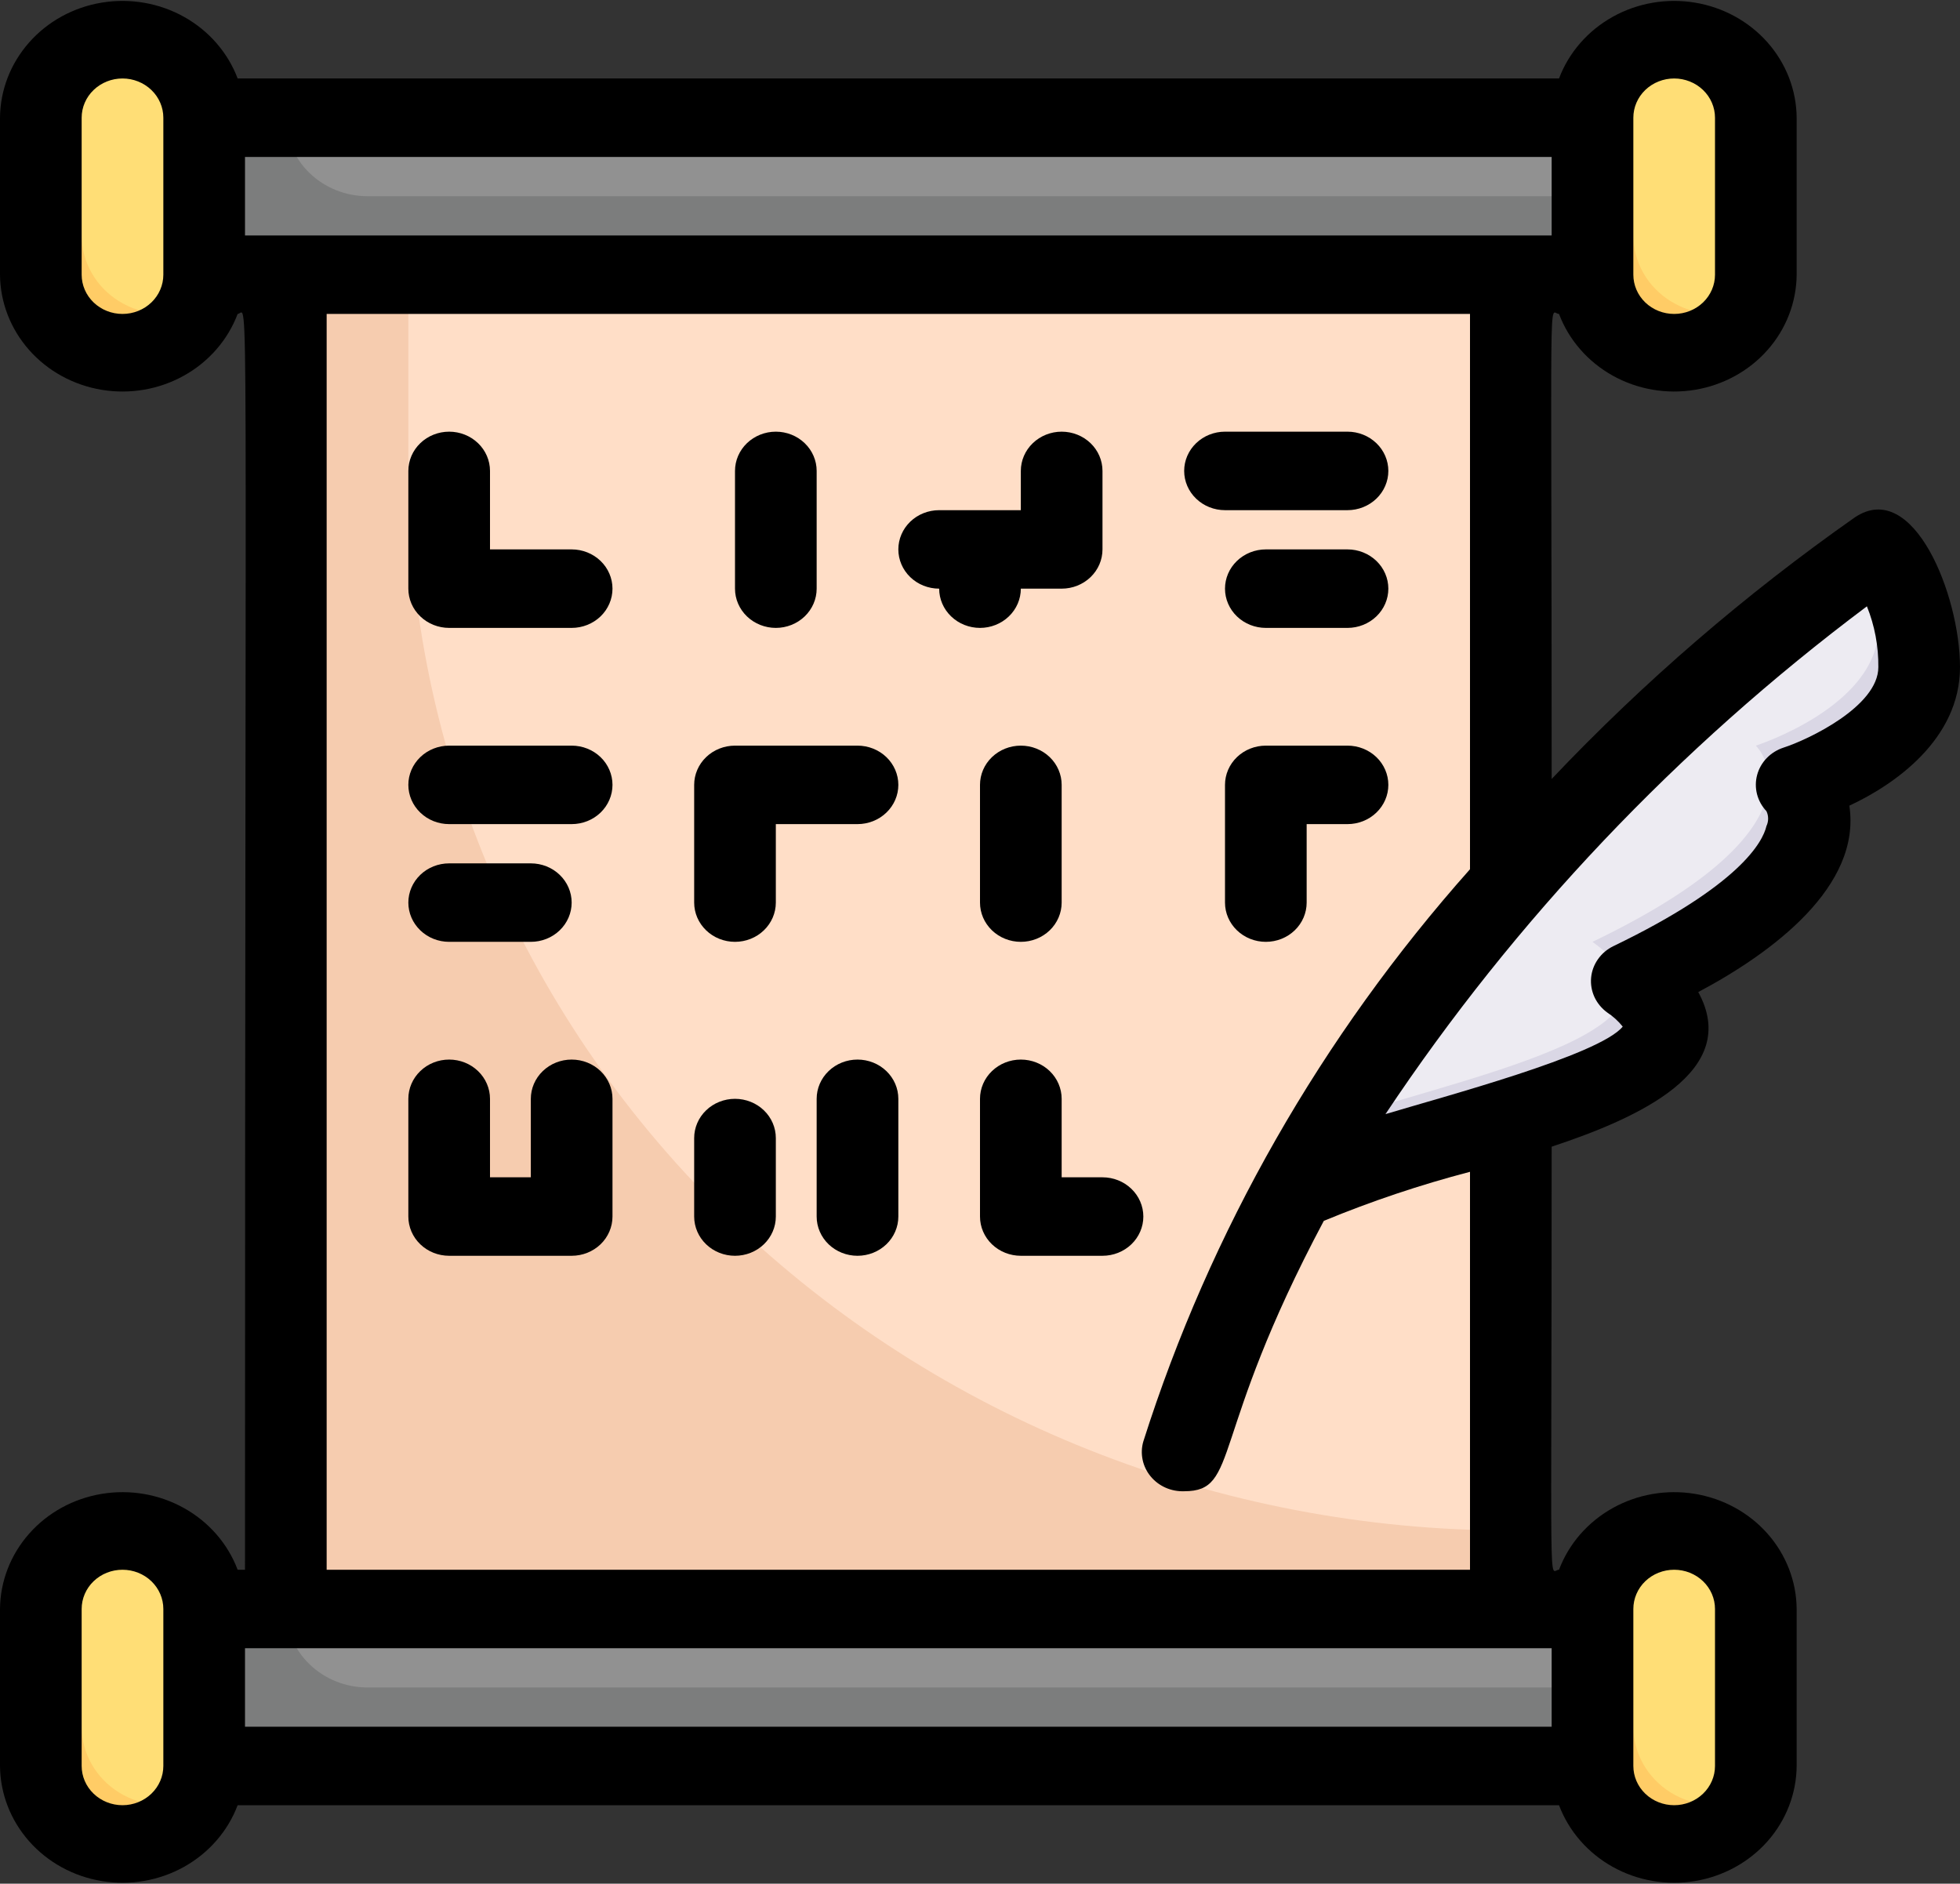 <svg width="77" height="74" viewBox="0 0 77 74" fill="none" xmlns="http://www.w3.org/2000/svg">
<rect x="0" y="0" width="77" height="74" fill="#333333" stroke="none"/>
<g clip-path="url(#clip0_7_229)">
<path d="M59.354 34.703C56.069 38.444 53.208 42.512 50.82 46.836C53.577 45.645 56.431 44.675 59.354 43.938V63.208H11.229V10.792H59.354V34.703Z" fill="#F6CCAF"/>
<path d="M59.354 34.703C56.069 38.444 53.208 42.512 50.82 46.836C53.577 45.645 56.431 44.675 59.354 43.938C59.354 61.05 59.194 60.125 59.354 60.125C47.867 60.125 36.85 55.739 28.728 47.933C20.605 40.127 16.042 29.54 16.042 18.5V10.792H59.354V34.703Z" fill="#FFDEC7"/>
<path d="M62.562 4.625H8.021V10.792H62.562V4.625Z" fill="#7C7D7D"/>
<path d="M62.562 4.625V7.708H14.438C13.587 7.708 12.771 7.383 12.169 6.805C11.567 6.227 11.229 5.443 11.229 4.625H62.562Z" fill="#919191"/>
<path d="M62.562 63.208H8.021V69.375H62.562V63.208Z" fill="#7C7D7D"/>
<path d="M62.562 63.208V66.292H14.438C13.587 66.292 12.771 65.967 12.169 65.389C11.567 64.81 11.229 64.026 11.229 63.208H62.562Z" fill="#919191"/>
<path d="M68.979 4.625C68.979 11.1 69.091 11.27 68.69 12.056C68.387 12.695 67.866 13.216 67.212 13.532C66.559 13.848 65.813 13.94 65.097 13.792C64.382 13.645 63.741 13.267 63.28 12.721C62.819 12.175 62.566 11.495 62.562 10.792V4.625C62.562 3.807 62.901 3.023 63.502 2.445C64.104 1.867 64.92 1.542 65.771 1.542C66.622 1.542 67.438 1.867 68.04 2.445C68.641 3.023 68.979 3.807 68.979 4.625Z" fill="#FFCC66"/>
<path d="M68.979 4.625C68.979 11.1 69.091 11.27 68.69 12.056C68.202 12.267 67.667 12.357 67.133 12.318C66.6 12.28 66.085 12.113 65.635 11.834C65.186 11.555 64.816 11.173 64.559 10.722C64.303 10.27 64.168 9.764 64.167 9.25C64.167 2.775 64.054 2.605 64.455 1.819C64.944 1.608 65.479 1.518 66.012 1.557C66.546 1.596 67.061 1.762 67.511 2.041C67.96 2.32 68.33 2.702 68.587 3.154C68.843 3.605 68.978 4.111 68.979 4.625Z" fill="#FFDE76"/>
<path d="M8.021 4.625C8.021 11.1 8.133 11.27 7.732 12.056C7.429 12.695 6.907 13.216 6.254 13.532C5.6 13.848 4.854 13.94 4.139 13.792C3.424 13.645 2.783 13.267 2.322 12.721C1.861 12.175 1.608 11.495 1.604 10.792V4.625C1.604 3.807 1.942 3.023 2.544 2.445C3.146 1.867 3.962 1.542 4.812 1.542C5.663 1.542 6.479 1.867 7.081 2.445C7.683 3.023 8.021 3.807 8.021 4.625Z" fill="#FFCC66"/>
<path d="M8.021 4.625C8.021 11.1 8.133 11.27 7.732 12.056C7.244 12.267 6.709 12.357 6.175 12.318C5.642 12.28 5.127 12.113 4.677 11.834C4.227 11.555 3.857 11.173 3.601 10.722C3.344 10.27 3.209 9.764 3.208 9.25C3.208 2.775 3.096 2.605 3.497 1.819C3.985 1.608 4.52 1.518 5.054 1.557C5.588 1.596 6.103 1.762 6.552 2.041C7.002 2.32 7.372 2.702 7.628 3.154C7.885 3.605 8.02 4.111 8.021 4.625Z" fill="#FFDE76"/>
<path d="M68.979 63.208C68.979 69.683 69.091 69.853 68.69 70.639C68.387 71.279 67.866 71.8 67.212 72.115C66.559 72.431 65.813 72.523 65.097 72.376C64.382 72.228 63.741 71.85 63.28 71.304C62.819 70.759 62.566 70.078 62.562 69.375V63.208C62.562 62.391 62.901 61.606 63.502 61.028C64.104 60.45 64.92 60.125 65.771 60.125C66.622 60.125 67.438 60.45 68.04 61.028C68.641 61.606 68.979 62.391 68.979 63.208Z" fill="#FFCC66"/>
<path d="M68.979 63.208C68.979 69.683 69.091 69.853 68.69 70.639C68.202 70.85 67.667 70.94 67.133 70.901C66.6 70.863 66.085 70.696 65.635 70.418C65.186 70.139 64.816 69.756 64.559 69.305C64.303 68.853 64.168 68.348 64.167 67.833C64.167 61.358 64.054 61.189 64.455 60.403C64.944 60.192 65.479 60.101 66.012 60.14C66.546 60.179 67.061 60.345 67.511 60.624C67.96 60.903 68.33 61.285 68.587 61.737C68.843 62.188 68.978 62.694 68.979 63.208Z" fill="#FFDE76"/>
<path d="M8.021 63.208C8.021 69.683 8.133 69.853 7.732 70.639C7.429 71.279 6.907 71.8 6.254 72.115C5.6 72.431 4.854 72.523 4.139 72.376C3.424 72.228 2.783 71.85 2.322 71.304C1.861 70.759 1.608 70.078 1.604 69.375V63.208C1.604 62.391 1.942 61.606 2.544 61.028C3.146 60.45 3.962 60.125 4.812 60.125C5.663 60.125 6.479 60.45 7.081 61.028C7.683 61.606 8.021 62.391 8.021 63.208Z" fill="#FFCC66"/>
<path d="M8.021 63.208C8.021 69.683 8.133 69.853 7.732 70.639C7.244 70.85 6.709 70.94 6.175 70.901C5.642 70.863 5.127 70.696 4.677 70.418C4.227 70.139 3.857 69.756 3.601 69.305C3.344 68.853 3.209 68.348 3.208 67.833C3.208 61.358 3.096 61.189 3.497 60.403C3.985 60.192 4.52 60.101 5.054 60.14C5.588 60.179 6.103 60.345 6.552 60.624C7.002 60.903 7.372 61.285 7.628 61.737C7.885 62.188 8.02 62.694 8.021 63.208Z" fill="#FFDE76"/>
<path d="M70.583 30.833C70.583 30.833 73.792 33.917 64.167 38.542C69.894 42.673 55.199 44.338 50.82 46.836C51.349 45.865 51.911 44.909 52.424 43.984C58.456 34.287 68.771 24.667 73.792 21.583C74.907 22.879 75.479 24.529 75.396 26.208C75.396 29.292 70.583 30.833 70.583 30.833Z" fill="#DAD7E5"/>
<path d="M68.979 29.292C68.979 29.292 72.188 32.375 62.562 37C67.231 40.376 58.312 42.103 52.488 43.984C57.929 35.431 65.005 27.946 73.343 21.922C73.659 22.805 73.811 23.734 73.792 24.667C73.792 27.75 68.979 29.292 68.979 29.292Z" fill="#EDEBF2"/>
<path d="M77 26.208C77 23.387 75.171 18.793 72.877 20.319C68.555 23.353 64.562 26.798 60.958 30.602C60.958 10.298 60.83 12.333 61.247 12.333C61.632 13.353 62.378 14.21 63.354 14.755C64.329 15.3 65.474 15.498 66.586 15.314C67.698 15.13 68.708 14.577 69.439 13.75C70.169 12.924 70.575 11.876 70.583 10.792V4.625C70.575 3.54 70.169 2.493 69.439 1.667C68.708 0.84 67.698 0.286 66.586 0.103C65.474 -0.081 64.329 0.117 63.354 0.662C62.378 1.207 61.632 2.064 61.247 3.083H9.336C8.951 2.064 8.206 1.207 7.23 0.662C6.254 0.117 5.11 -0.081 3.997 0.103C2.885 0.286 1.875 0.84 1.145 1.667C0.414 2.493 0.009 3.54 0 4.625L0 10.792C0.009 11.876 0.414 12.924 1.145 13.75C1.875 14.577 2.885 15.13 3.997 15.314C5.11 15.498 6.254 15.3 7.23 14.755C8.206 14.21 8.951 13.353 9.336 12.333C9.785 12.333 9.625 8.525 9.625 61.667H9.336C8.951 60.647 8.206 59.79 7.23 59.245C6.254 58.7 5.11 58.502 3.997 58.686C2.885 58.87 1.875 59.423 1.145 60.25C0.414 61.077 0.009 62.124 0 63.208L0 69.375C0.009 70.46 0.414 71.507 1.145 72.334C1.875 73.16 2.885 73.714 3.997 73.897C5.11 74.081 6.254 73.883 7.23 73.338C8.206 72.793 8.951 71.936 9.336 70.917H61.247C61.632 71.936 62.378 72.793 63.354 73.338C64.329 73.883 65.474 74.081 66.586 73.897C67.698 73.714 68.708 73.16 69.439 72.334C70.169 71.507 70.575 70.46 70.583 69.375V63.208C70.575 62.124 70.169 61.077 69.439 60.25C68.708 59.423 67.698 58.87 66.586 58.686C65.474 58.502 64.329 58.7 63.354 59.245C62.378 59.79 61.632 60.647 61.247 61.667C60.83 61.667 60.958 63.517 60.958 45.047C64.407 43.907 68.418 42.072 66.717 38.973C69.621 37.432 73.134 34.826 72.653 31.65C74.417 30.833 77 29.045 77 26.208ZM67.375 4.625V10.792C67.375 11.201 67.206 11.593 66.905 11.882C66.604 12.171 66.196 12.333 65.771 12.333C65.345 12.333 64.937 12.171 64.636 11.882C64.336 11.593 64.167 11.201 64.167 10.792V4.625C64.167 4.216 64.336 3.824 64.636 3.535C64.937 3.246 65.345 3.083 65.771 3.083C66.196 3.083 66.604 3.246 66.905 3.535C67.206 3.824 67.375 4.216 67.375 4.625ZM60.958 9.25H9.625V6.167H60.958V9.25ZM3.208 10.792V4.625C3.208 4.216 3.377 3.824 3.678 3.535C3.979 3.246 4.387 3.083 4.812 3.083C5.238 3.083 5.646 3.246 5.947 3.535C6.248 3.824 6.417 4.216 6.417 4.625V10.792C6.417 11.201 6.248 11.593 5.947 11.882C5.646 12.171 5.238 12.333 4.812 12.333C4.387 12.333 3.979 12.171 3.678 11.882C3.377 11.593 3.208 11.201 3.208 10.792ZM3.208 69.375V63.208C3.208 62.8 3.377 62.407 3.678 62.118C3.979 61.829 4.387 61.667 4.812 61.667C5.238 61.667 5.646 61.829 5.947 62.118C6.248 62.407 6.417 62.8 6.417 63.208V69.375C6.417 69.784 6.248 70.176 5.947 70.465C5.646 70.754 5.238 70.917 4.812 70.917C4.387 70.917 3.979 70.754 3.678 70.465C3.377 70.176 3.208 69.784 3.208 69.375ZM9.625 64.75H60.958V67.833H9.625V64.75ZM67.375 63.208V69.375C67.375 69.784 67.206 70.176 66.905 70.465C66.604 70.754 66.196 70.917 65.771 70.917C65.345 70.917 64.937 70.754 64.636 70.465C64.336 70.176 64.167 69.784 64.167 69.375V63.208C64.167 62.8 64.336 62.407 64.636 62.118C64.937 61.829 65.345 61.667 65.771 61.667C66.196 61.667 66.604 61.829 66.905 62.118C67.206 62.407 67.375 62.8 67.375 63.208ZM57.75 61.667H12.833V12.333H57.75V34.148C51.911 40.714 47.542 48.365 44.917 56.625C44.848 56.859 44.838 57.105 44.888 57.344C44.937 57.582 45.044 57.806 45.201 57.996C45.357 58.187 45.558 58.34 45.788 58.442C46.017 58.544 46.268 58.592 46.521 58.583C48.718 58.583 47.467 56.487 52.007 47.961C53.872 47.19 55.791 46.546 57.75 46.034V61.667ZM70.07 29.369C69.818 29.451 69.59 29.592 69.409 29.779C69.227 29.967 69.097 30.195 69.031 30.442C68.964 30.69 68.962 30.95 69.026 31.199C69.09 31.447 69.217 31.677 69.396 31.866C69.44 31.958 69.462 32.058 69.462 32.159C69.462 32.26 69.44 32.36 69.396 32.452C69.252 33.069 68.37 34.765 63.381 37.17C63.138 37.288 62.93 37.464 62.778 37.681C62.625 37.897 62.532 38.148 62.508 38.408C62.484 38.669 62.53 38.931 62.64 39.17C62.751 39.409 62.923 39.617 63.14 39.775C63.373 39.928 63.578 40.115 63.75 40.33C62.835 41.455 56.675 43.09 54.429 43.768C59.511 36.136 65.907 29.39 73.343 23.819C73.649 24.581 73.801 25.392 73.792 26.208C73.792 27.75 71.032 29.06 70.07 29.369Z" fill="black"/>
<path d="M22.458 21.583H19.25V18.5C19.25 18.091 19.081 17.699 18.78 17.41C18.479 17.121 18.071 16.958 17.646 16.958C17.22 16.958 16.812 17.121 16.512 17.41C16.211 17.699 16.042 18.091 16.042 18.5V23.125C16.042 23.534 16.211 23.926 16.512 24.215C16.812 24.504 17.22 24.667 17.646 24.667H22.458C22.884 24.667 23.292 24.504 23.593 24.215C23.893 23.926 24.062 23.534 24.062 23.125C24.062 22.716 23.893 22.324 23.593 22.035C23.292 21.746 22.884 21.583 22.458 21.583ZM32.083 23.125V18.5C32.083 18.091 31.914 17.699 31.613 17.41C31.313 17.121 30.905 16.958 30.479 16.958C30.054 16.958 29.646 17.121 29.345 17.41C29.044 17.699 28.875 18.091 28.875 18.5V23.125C28.875 23.534 29.044 23.926 29.345 24.215C29.646 24.504 30.054 24.667 30.479 24.667C30.905 24.667 31.313 24.504 31.613 24.215C31.914 23.926 32.083 23.534 32.083 23.125ZM48.125 20.042H52.938C53.363 20.042 53.771 19.879 54.072 19.59C54.373 19.301 54.542 18.909 54.542 18.5C54.542 18.091 54.373 17.699 54.072 17.41C53.771 17.121 53.363 16.958 52.938 16.958H48.125C47.7 16.958 47.291 17.121 46.991 17.41C46.69 17.699 46.521 18.091 46.521 18.5C46.521 18.909 46.69 19.301 46.991 19.59C47.291 19.879 47.7 20.042 48.125 20.042ZM52.938 21.583H49.729C49.304 21.583 48.896 21.746 48.595 22.035C48.294 22.324 48.125 22.716 48.125 23.125C48.125 23.534 48.294 23.926 48.595 24.215C48.896 24.504 49.304 24.667 49.729 24.667H52.938C53.363 24.667 53.771 24.504 54.072 24.215C54.373 23.926 54.542 23.534 54.542 23.125C54.542 22.716 54.373 22.324 54.072 22.035C53.771 21.746 53.363 21.583 52.938 21.583ZM33.688 29.292H28.875C28.45 29.292 28.041 29.454 27.741 29.743C27.44 30.032 27.271 30.424 27.271 30.833V35.458C27.271 35.867 27.44 36.259 27.741 36.548C28.041 36.838 28.45 37 28.875 37C29.3 37 29.709 36.838 30.009 36.548C30.31 36.259 30.479 35.867 30.479 35.458V32.375H33.688C34.113 32.375 34.521 32.213 34.822 31.923C35.123 31.634 35.292 31.242 35.292 30.833C35.292 30.424 35.123 30.032 34.822 29.743C34.521 29.454 34.113 29.292 33.688 29.292ZM38.5 30.833V35.458C38.5 35.867 38.669 36.259 38.97 36.548C39.271 36.838 39.679 37 40.104 37C40.53 37 40.938 36.838 41.239 36.548C41.539 36.259 41.708 35.867 41.708 35.458V30.833C41.708 30.424 41.539 30.032 41.239 29.743C40.938 29.454 40.53 29.292 40.104 29.292C39.679 29.292 39.271 29.454 38.97 29.743C38.669 30.032 38.5 30.424 38.5 30.833ZM52.938 29.292H49.729C49.304 29.292 48.896 29.454 48.595 29.743C48.294 30.032 48.125 30.424 48.125 30.833V35.458C48.125 35.867 48.294 36.259 48.595 36.548C48.896 36.838 49.304 37 49.729 37C50.155 37 50.563 36.838 50.864 36.548C51.164 36.259 51.333 35.867 51.333 35.458V32.375H52.938C53.363 32.375 53.771 32.213 54.072 31.923C54.373 31.634 54.542 31.242 54.542 30.833C54.542 30.424 54.373 30.032 54.072 29.743C53.771 29.454 53.363 29.292 52.938 29.292ZM22.458 29.292H17.646C17.22 29.292 16.812 29.454 16.512 29.743C16.211 30.032 16.042 30.424 16.042 30.833C16.042 31.242 16.211 31.634 16.512 31.923C16.812 32.213 17.22 32.375 17.646 32.375H22.458C22.884 32.375 23.292 32.213 23.593 31.923C23.893 31.634 24.062 31.242 24.062 30.833C24.062 30.424 23.893 30.032 23.593 29.743C23.292 29.454 22.884 29.292 22.458 29.292ZM17.646 37H20.854C21.28 37 21.688 36.838 21.988 36.548C22.289 36.259 22.458 35.867 22.458 35.458C22.458 35.049 22.289 34.657 21.988 34.368C21.688 34.079 21.28 33.917 20.854 33.917H17.646C17.22 33.917 16.812 34.079 16.512 34.368C16.211 34.657 16.042 35.049 16.042 35.458C16.042 35.867 16.211 36.259 16.512 36.548C16.812 36.838 17.22 37 17.646 37ZM40.104 23.125H41.708C42.134 23.125 42.542 22.963 42.843 22.673C43.144 22.384 43.312 21.992 43.312 21.583V18.5C43.312 18.091 43.144 17.699 42.843 17.41C42.542 17.121 42.134 16.958 41.708 16.958C41.283 16.958 40.875 17.121 40.574 17.41C40.273 17.699 40.104 18.091 40.104 18.5V20.042H36.896C36.47 20.042 36.062 20.204 35.761 20.493C35.461 20.782 35.292 21.174 35.292 21.583C35.292 21.992 35.461 22.384 35.761 22.673C36.062 22.963 36.47 23.125 36.896 23.125C36.896 23.534 37.065 23.926 37.366 24.215C37.666 24.504 38.075 24.667 38.5 24.667C38.925 24.667 39.334 24.504 39.634 24.215C39.935 23.926 40.104 23.534 40.104 23.125ZM43.312 46.25H41.708V43.167C41.708 42.758 41.539 42.366 41.239 42.077C40.938 41.787 40.53 41.625 40.104 41.625C39.679 41.625 39.271 41.787 38.97 42.077C38.669 42.366 38.5 42.758 38.5 43.167V47.792C38.5 48.2 38.669 48.593 38.97 48.882C39.271 49.171 39.679 49.333 40.104 49.333H43.312C43.738 49.333 44.146 49.171 44.447 48.882C44.748 48.593 44.917 48.2 44.917 47.792C44.917 47.383 44.748 46.991 44.447 46.702C44.146 46.412 43.738 46.25 43.312 46.25ZM32.083 43.167V47.792C32.083 48.2 32.252 48.593 32.553 48.882C32.854 49.171 33.262 49.333 33.688 49.333C34.113 49.333 34.521 49.171 34.822 48.882C35.123 48.593 35.292 48.2 35.292 47.792V43.167C35.292 42.758 35.123 42.366 34.822 42.077C34.521 41.787 34.113 41.625 33.688 41.625C33.262 41.625 32.854 41.787 32.553 42.077C32.252 42.366 32.083 42.758 32.083 43.167ZM27.271 44.708V47.792C27.271 48.2 27.44 48.593 27.741 48.882C28.041 49.171 28.45 49.333 28.875 49.333C29.3 49.333 29.709 49.171 30.009 48.882C30.31 48.593 30.479 48.2 30.479 47.792V44.708C30.479 44.299 30.31 43.907 30.009 43.618C29.709 43.329 29.3 43.167 28.875 43.167C28.45 43.167 28.041 43.329 27.741 43.618C27.44 43.907 27.271 44.299 27.271 44.708ZM20.854 43.167V46.25H19.25V43.167C19.25 42.758 19.081 42.366 18.78 42.077C18.479 41.787 18.071 41.625 17.646 41.625C17.22 41.625 16.812 41.787 16.512 42.077C16.211 42.366 16.042 42.758 16.042 43.167V47.792C16.042 48.2 16.211 48.593 16.512 48.882C16.812 49.171 17.22 49.333 17.646 49.333H22.458C22.884 49.333 23.292 49.171 23.593 48.882C23.893 48.593 24.062 48.2 24.062 47.792V43.167C24.062 42.758 23.893 42.366 23.593 42.077C23.292 41.787 22.884 41.625 22.458 41.625C22.033 41.625 21.625 41.787 21.324 42.077C21.023 42.366 20.854 42.758 20.854 43.167Z" fill="black"/>
</g>
<defs>
<clipPath id="clip0_7_229">
<rect width="77" height="74" fill="white"/>
</clipPath>
</defs>
</svg>
